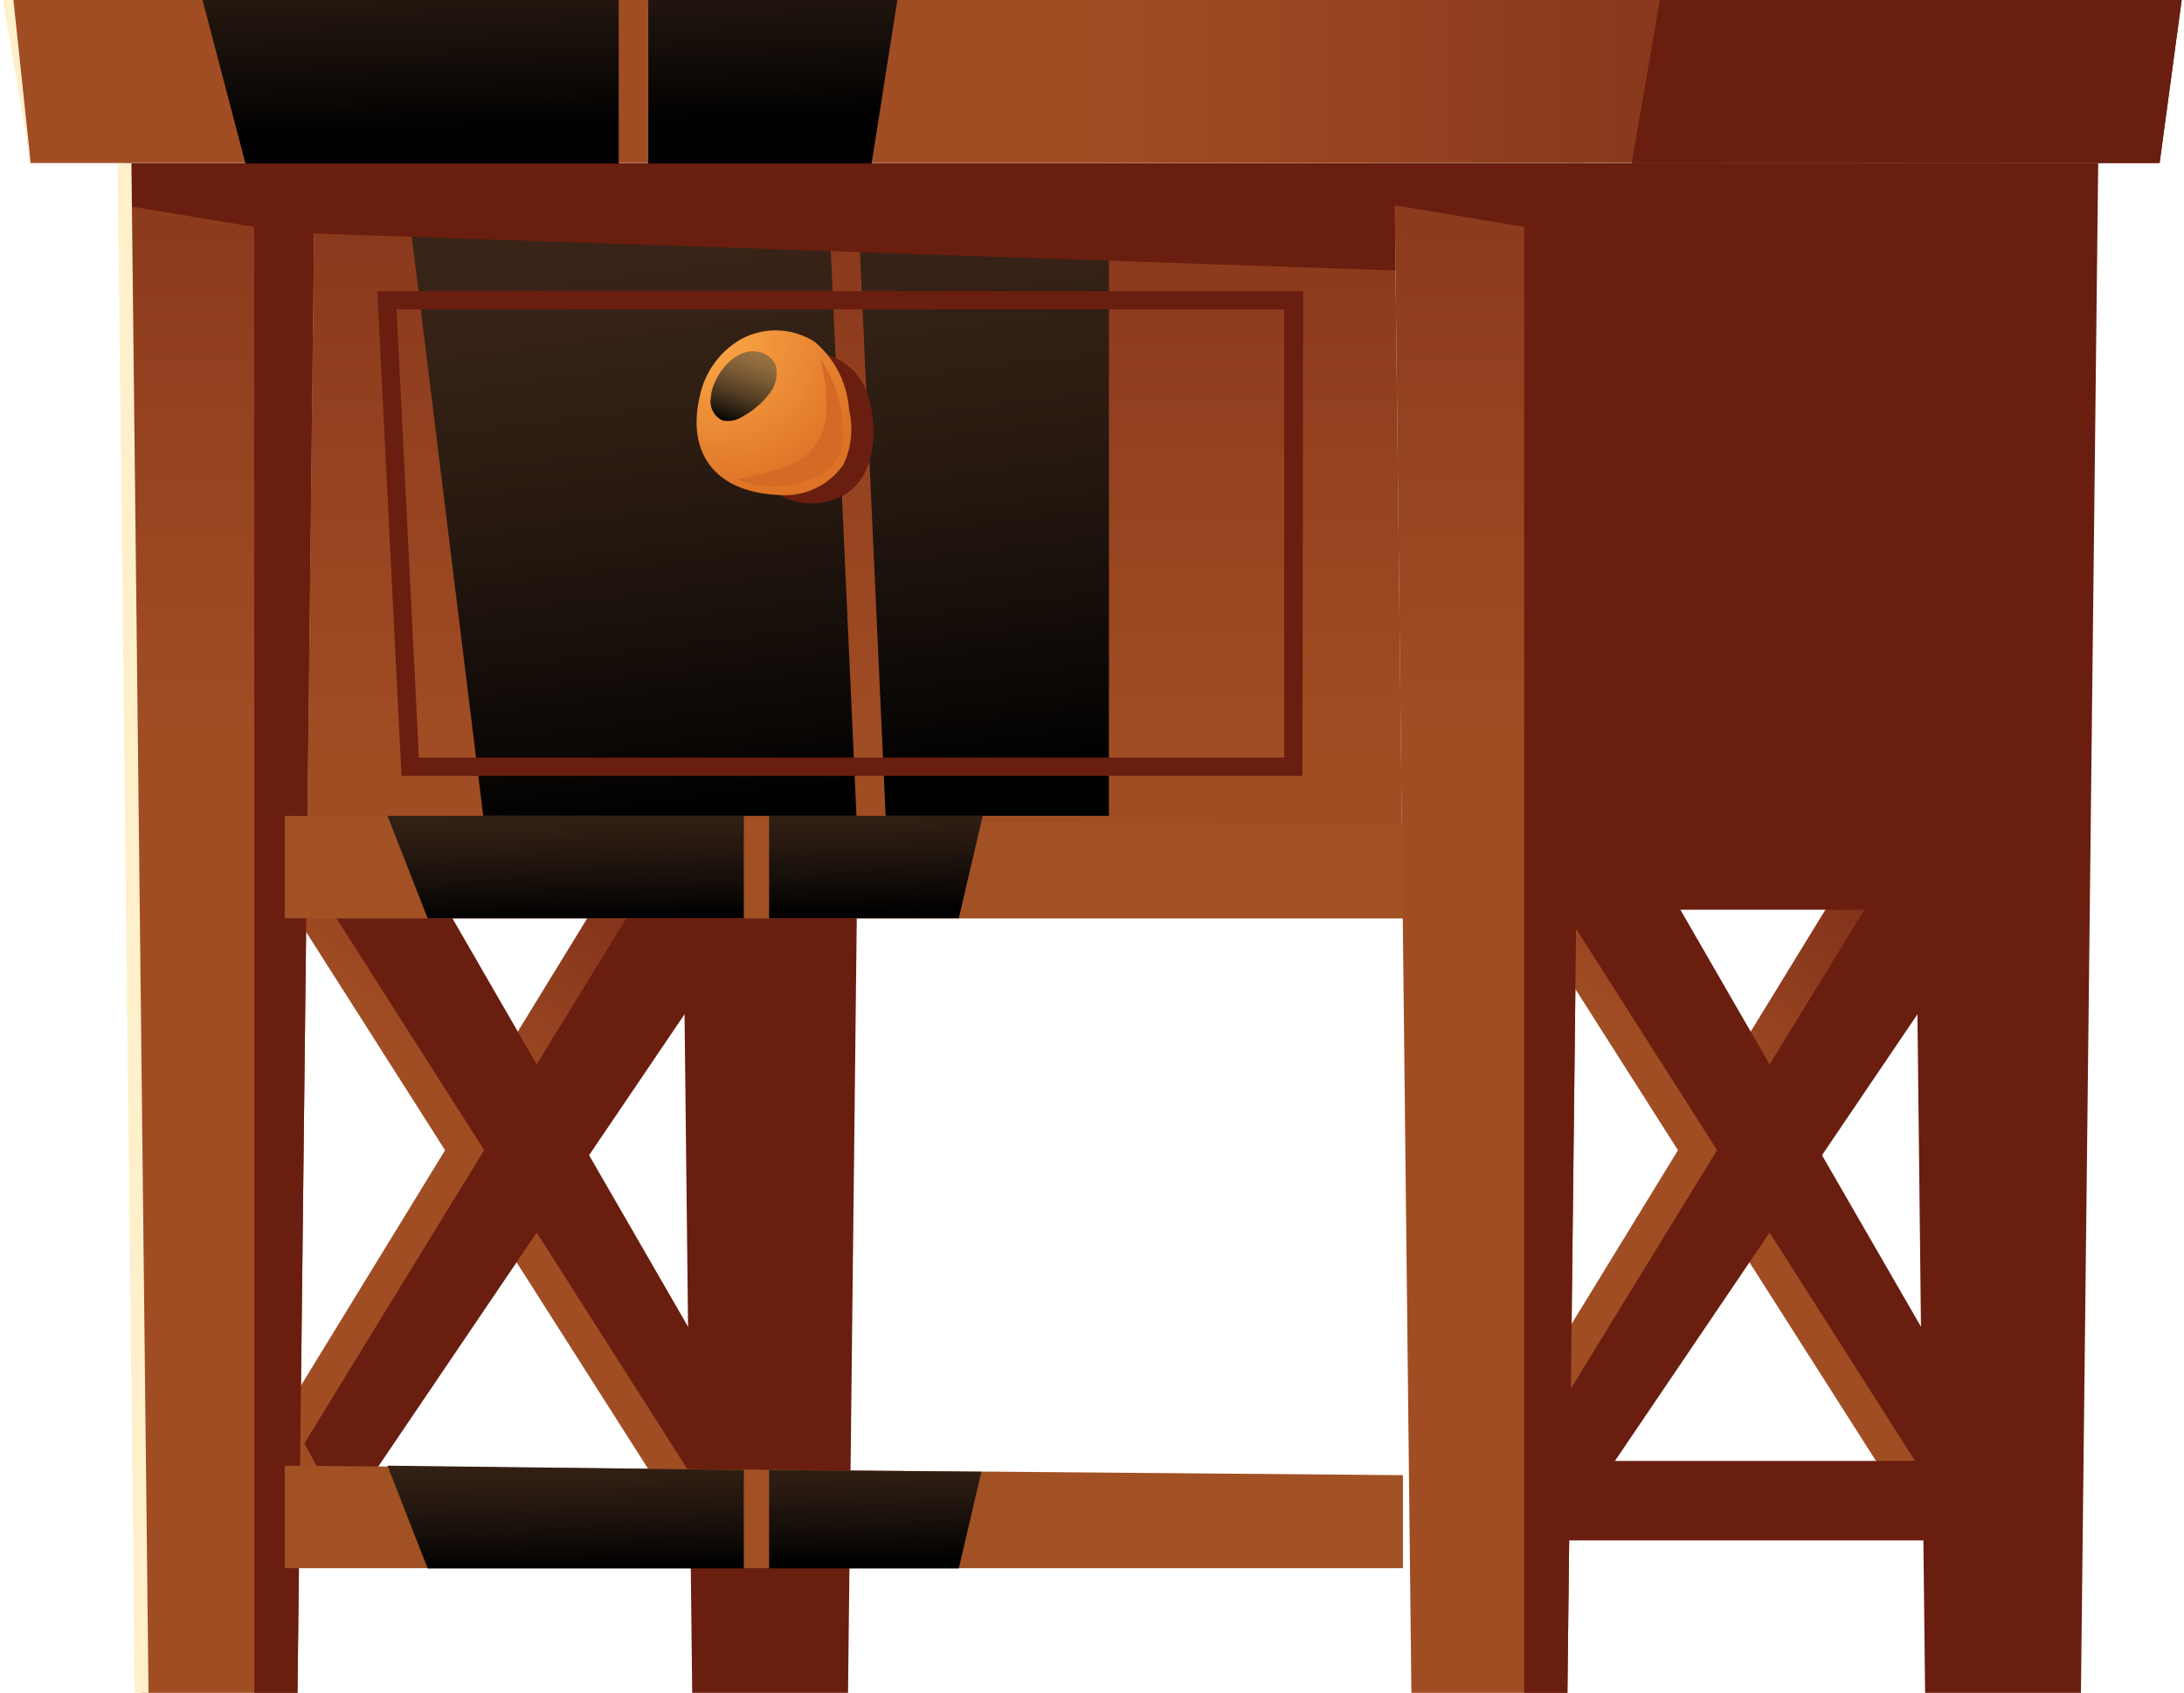 <svg xmlns="http://www.w3.org/2000/svg" xmlns:xlink="http://www.w3.org/1999/xlink" viewBox="0 0 96.72 74.97"><defs><style>.cls-1{isolation:isolate;}.cls-2{fill:url(#_ÂÁ_Ï_ÌÌ_È_ËÂÌÚ_20);}.cls-3{fill:#691e0f;}.cls-4{fill:url(#_ÂÁ_Ï_ÌÌ_È_ËÂÌÚ_20-2);}.cls-12,.cls-14,.cls-15,.cls-16,.cls-5{mix-blend-mode:screen;}.cls-5{fill:url(#_ÂÁ_Ï_ÌÌ_È_ËÂÌÚ_25);}.cls-6{fill:url(#_ÂÁ_Ï_ÌÌ_È_ËÂÌÚ_20-3);}.cls-7{fill:url(#_ÂÁ_Ï_ÌÌ_È_ËÂÌÚ_20-4);}.cls-8{fill:url(#_ÂÁ_Ï_ÌÌ_È_ËÂÌÚ_20-5);}.cls-9{fill:url(#_ÂÁ_Ï_ÌÌ_È_ËÂÌÚ_20-6);}.cls-10{fill:#a15124;}.cls-11{fill:url(#_ÂÁ_Ï_ÌÌ_È_ËÂÌÚ_26);}.cls-12{fill:url(#_ÂÁ_Ï_ÌÌ_È_ËÂÌÚ_30);}.cls-13{fill:#d56a27;}.cls-14{fill:url(#_ÂÁ_Ï_ÌÌ_È_ËÂÌÚ_25-2);}.cls-15{fill:url(#_ÂÁ_Ï_ÌÌ_È_ËÂÌÚ_25-3);}.cls-16{fill:url(#_ÂÁ_Ï_ÌÌ_È_ËÂÌÚ_25-4);}.cls-17{fill:#fff0cc;}</style><linearGradient id="_ÂÁ_Ï_ÌÌ_È_ËÂÌÚ_20" x1="31.39" y1="40.55" x2="23.72" y2="50.78" gradientUnits="userSpaceOnUse"><stop offset="0" stop-color="#7d2e18"/><stop offset="1" stop-color="#a14d24"/></linearGradient><linearGradient id="_ÂÁ_Ï_ÌÌ_È_ËÂÌÚ_20-2" x1="37.85" y1="-3.15" x2="37.85" y2="33.62" xlink:href="#_ÂÁ_Ï_ÌÌ_È_ËÂÌÚ_20"/><linearGradient id="_ÂÁ_Ï_ÌÌ_È_ËÂÌÚ_25" x1="33.26" y1="6.48" x2="36.79" y2="34.77" gradientUnits="userSpaceOnUse"><stop offset="0" stop-color="#3b2518"/><stop offset="0.24" stop-color="#362216"/><stop offset="0.53" stop-color="#271910"/><stop offset="0.85" stop-color="#0f0a07"/><stop offset="1" stop-color="#010101"/></linearGradient><linearGradient id="_ÂÁ_Ï_ÌÌ_È_ËÂÌÚ_20-3" x1="85.99" y1="40.55" x2="78.32" y2="50.78" xlink:href="#_ÂÁ_Ï_ÌÌ_È_ËÂÌÚ_20"/><linearGradient id="_ÂÁ_Ï_ÌÌ_È_ËÂÌÚ_20-4" x1="85.25" y1="3.23" x2="48.08" y2="3.23" xlink:href="#_ÂÁ_Ï_ÌÌ_È_ËÂÌÚ_20"/><linearGradient id="_ÂÁ_Ï_ÌÌ_È_ËÂÌÚ_20-5" x1="9.77" y1="-6.55" x2="9.64" y2="32.83" xlink:href="#_ÂÁ_Ï_ÌÌ_È_ËÂÌÚ_20"/><linearGradient id="_ÂÁ_Ï_ÌÌ_È_ËÂÌÚ_20-6" x1="66.01" y1="-6.55" x2="65.87" y2="32.83" xlink:href="#_ÂÁ_Ï_ÌÌ_È_ËÂÌÚ_20"/><radialGradient id="_ÂÁ_Ï_ÌÌ_È_ËÂÌÚ_26" cx="25.46" cy="-17.02" r="8.23" gradientTransform="translate(9.74 29.01) scale(0.86 0.81)" gradientUnits="userSpaceOnUse"><stop offset="0" stop-color="#faa747"/><stop offset="1" stop-color="#de7326"/></radialGradient><linearGradient id="_ÂÁ_Ï_ÌÌ_È_ËÂÌÚ_30" x1="33.7" y1="14.92" x2="32.32" y2="18.77" gradientUnits="userSpaceOnUse"><stop offset="0" stop-color="#a17745"/><stop offset="0.14" stop-color="#9c7343"/><stop offset="0.3" stop-color="#8d693d"/><stop offset="0.47" stop-color="#755732"/><stop offset="0.66" stop-color="#533e24"/><stop offset="0.85" stop-color="#291e12"/><stop offset="1" stop-color="#010101"/></linearGradient><linearGradient id="_ÂÁ_Ï_ÌÌ_È_ËÂÌÚ_25-2" x1="24.05" y1="-8.28" x2="24.53" y2="5.49" xlink:href="#_ÂÁ_Ï_ÌÌ_È_ËÂÌÚ_25"/><linearGradient id="_ÂÁ_Ï_ÌÌ_È_ËÂÌÚ_25-3" x1="30.28" y1="34.06" x2="30.42" y2="40.49" xlink:href="#_ÂÁ_Ï_ÌÌ_È_ËÂÌÚ_25"/><linearGradient id="_ÂÁ_Ï_ÌÌ_È_ËÂÌÚ_25-4" x1="30.25" y1="62.85" x2="30.39" y2="69.27" xlink:href="#_ÂÁ_Ï_ÌÌ_È_ËÂÌÚ_25"/></defs><title>furniture</title><g class="cls-1"><g id="Layer_1" data-name="Layer 1"><polygon class="cls-2" points="31.72 40.29 27.17 38.77 22.04 47.14 17.21 38.77 12.93 40.29 19.71 50.94 11.76 63.92 13.52 67.18 22.04 54.59 30.06 67.18 31.72 63.92 24.36 51.16 31.72 40.29"/><polygon class="cls-3" points="37.55 75.47 30.66 75.47 29.89 7.23 38.32 7.23 37.55 75.47"/><polygon class="cls-3" points="14.66 40.29 31.79 67.18 33.45 63.92 18.94 38.77 14.66 40.29"/><polygon class="cls-3" points="33.45 40.29 15.24 67.18 13.48 63.92 28.9 38.77 33.45 40.29"/><polygon class="cls-4" points="13.94 7.23 13.56 40.67 62.13 40.67 61.75 7.23 13.94 7.23"/><path class="cls-5" d="M36.71,9.3l1.22,26.83H21.4L18.09,9.3ZM38,9.3l1.22,26.83h9.89l0-26.83Z"/><polygon class="cls-6" points="86.32 40.29 81.77 38.77 76.64 47.14 71.81 38.77 67.53 40.29 74.31 50.94 66.36 63.92 68.12 67.18 76.64 54.59 84.66 67.18 86.32 63.92 78.96 51.16 86.32 40.29"/><polygon class="cls-7" points="95.64 7.22 1.35 7.22 0.27 -0.76 96.72 -0.76 95.64 7.22"/><polygon class="cls-8" points="13.17 75.47 6.28 75.47 5.51 7.23 13.94 7.23 13.17 75.47"/><polygon class="cls-3" points="5.51 7.23 5.51 9.09 11.26 10.05 11.26 75.47 13.17 75.47 13.94 7.23 5.51 7.23"/><polygon class="cls-9" points="69.41 75.47 62.51 75.47 61.75 7.23 70.18 7.23 69.41 75.47"/><polygon class="cls-3" points="92.15 75.47 85.26 75.47 84.49 7.23 92.92 7.23 92.15 75.47"/><polygon class="cls-3" points="61.75 7.23 61.75 9.09 67.5 10.05 67.5 75.47 69.41 75.47 70.18 7.23 61.75 7.23"/><polygon class="cls-3" points="73.64 -0.76 72.26 7.23 95.64 7.22 96.72 -0.76 73.64 -0.76"/><polygon class="cls-3" points="88.71 40.29 68.67 40.29 69.36 7.23 88.71 7.23 88.71 40.29"/><polygon class="cls-3" points="69.26 40.29 86.39 67.18 88.05 63.92 73.54 38.77 69.26 40.29"/><polygon class="cls-3" points="88.05 40.29 69.84 67.18 68.08 63.92 83.5 38.77 88.05 40.29"/><rect class="cls-3" x="68.67" y="64.7" width="20.04" height="3.52"/><polygon class="cls-10" points="12.61 36.13 62.13 36.55 62.13 40.67 12.61 40.67 12.61 36.13"/><polygon class="cls-3" points="13.71 7.23 61.75 7.23 61.8 11.98 13.61 10.33 13.71 7.23"/><path class="cls-3" d="M57.68,34.36H17.78L16.71,12.89h41Zm-39.13-.81H56.87V13.7H17.56Z"/><path class="cls-3" d="M36.29,15.64a9.06,9.06,0,0,1,.64,2.44,3.63,3.63,0,0,1-.6,2.4,2.61,2.61,0,0,1-2.25,1.12,2.81,2.81,0,0,0,2.72.56c2.09-.55,2.17-3.35,1.54-4.93A2.72,2.72,0,0,0,36.29,15.64Z"/><path class="cls-11" d="M31,17.51A3.78,3.78,0,0,1,32.86,15a3.2,3.2,0,0,1,3.22.14,4.31,4.31,0,0,1,1.52,3,3.7,3.7,0,0,1-.24,2.42,3.14,3.14,0,0,1-2.86,1.36C31.71,21.81,30.38,20.1,31,17.51Z"/><path class="cls-12" d="M31.48,17.61a.94.94,0,0,0,.49,1,1.13,1.13,0,0,0,.89-.15,3.73,3.73,0,0,0,1.19-1,1.42,1.42,0,0,0,.29-1.31,1,1,0,0,0-.64-.54C32.56,15.26,31.53,16.7,31.48,17.61Z"/><path class="cls-13" d="M32.65,21.23a4.35,4.35,0,0,0,3.25,0,2.38,2.38,0,0,0,1.18-.9,2.28,2.28,0,0,0,.25-1.23,5.73,5.73,0,0,0-1-3.21,8.21,8.21,0,0,1,.27,2.31,2.7,2.7,0,0,1-1,2.05,4,4,0,0,1-1.39.6C33.71,21,33.12,21.12,32.65,21.23Z"/><path class="cls-14" d="M27.4-.76v8H10.87l-2.1-8Zm1.31,0v8H38.6l1.26-8Z"/><path class="cls-15" d="M32.94,36.13v4.54h-14l-1.78-4.54Zm1.12,0v4.54h8.4l1.06-4.54Z"/><polygon class="cls-10" points="12.61 64.91 62.13 65.33 62.13 69.45 12.61 69.45 12.61 64.91"/><path class="cls-16" d="M32.94,65.1v4.36h-14l-1.78-4.55Zm1.12,0v4.36h8.4l1-4.28Z"/><rect class="cls-17" x="5.59" y="7.23" width="0.61" height="68.25" transform="translate(-0.46 0.07) rotate(-0.64)"/><path class="cls-17" d="M1.36,7.22,0-.73,0-1H.27c1.64-.05,3.27-.1,4.91-.07h53.9c3.27,0,6.54,0,9.81,0l9.8.27-9.8.28c-3.27.06-6.54,0-9.81,0H5.18c-1.64,0-3.27,0-4.91-.07L.51-.79Z"/></g></g></svg>
